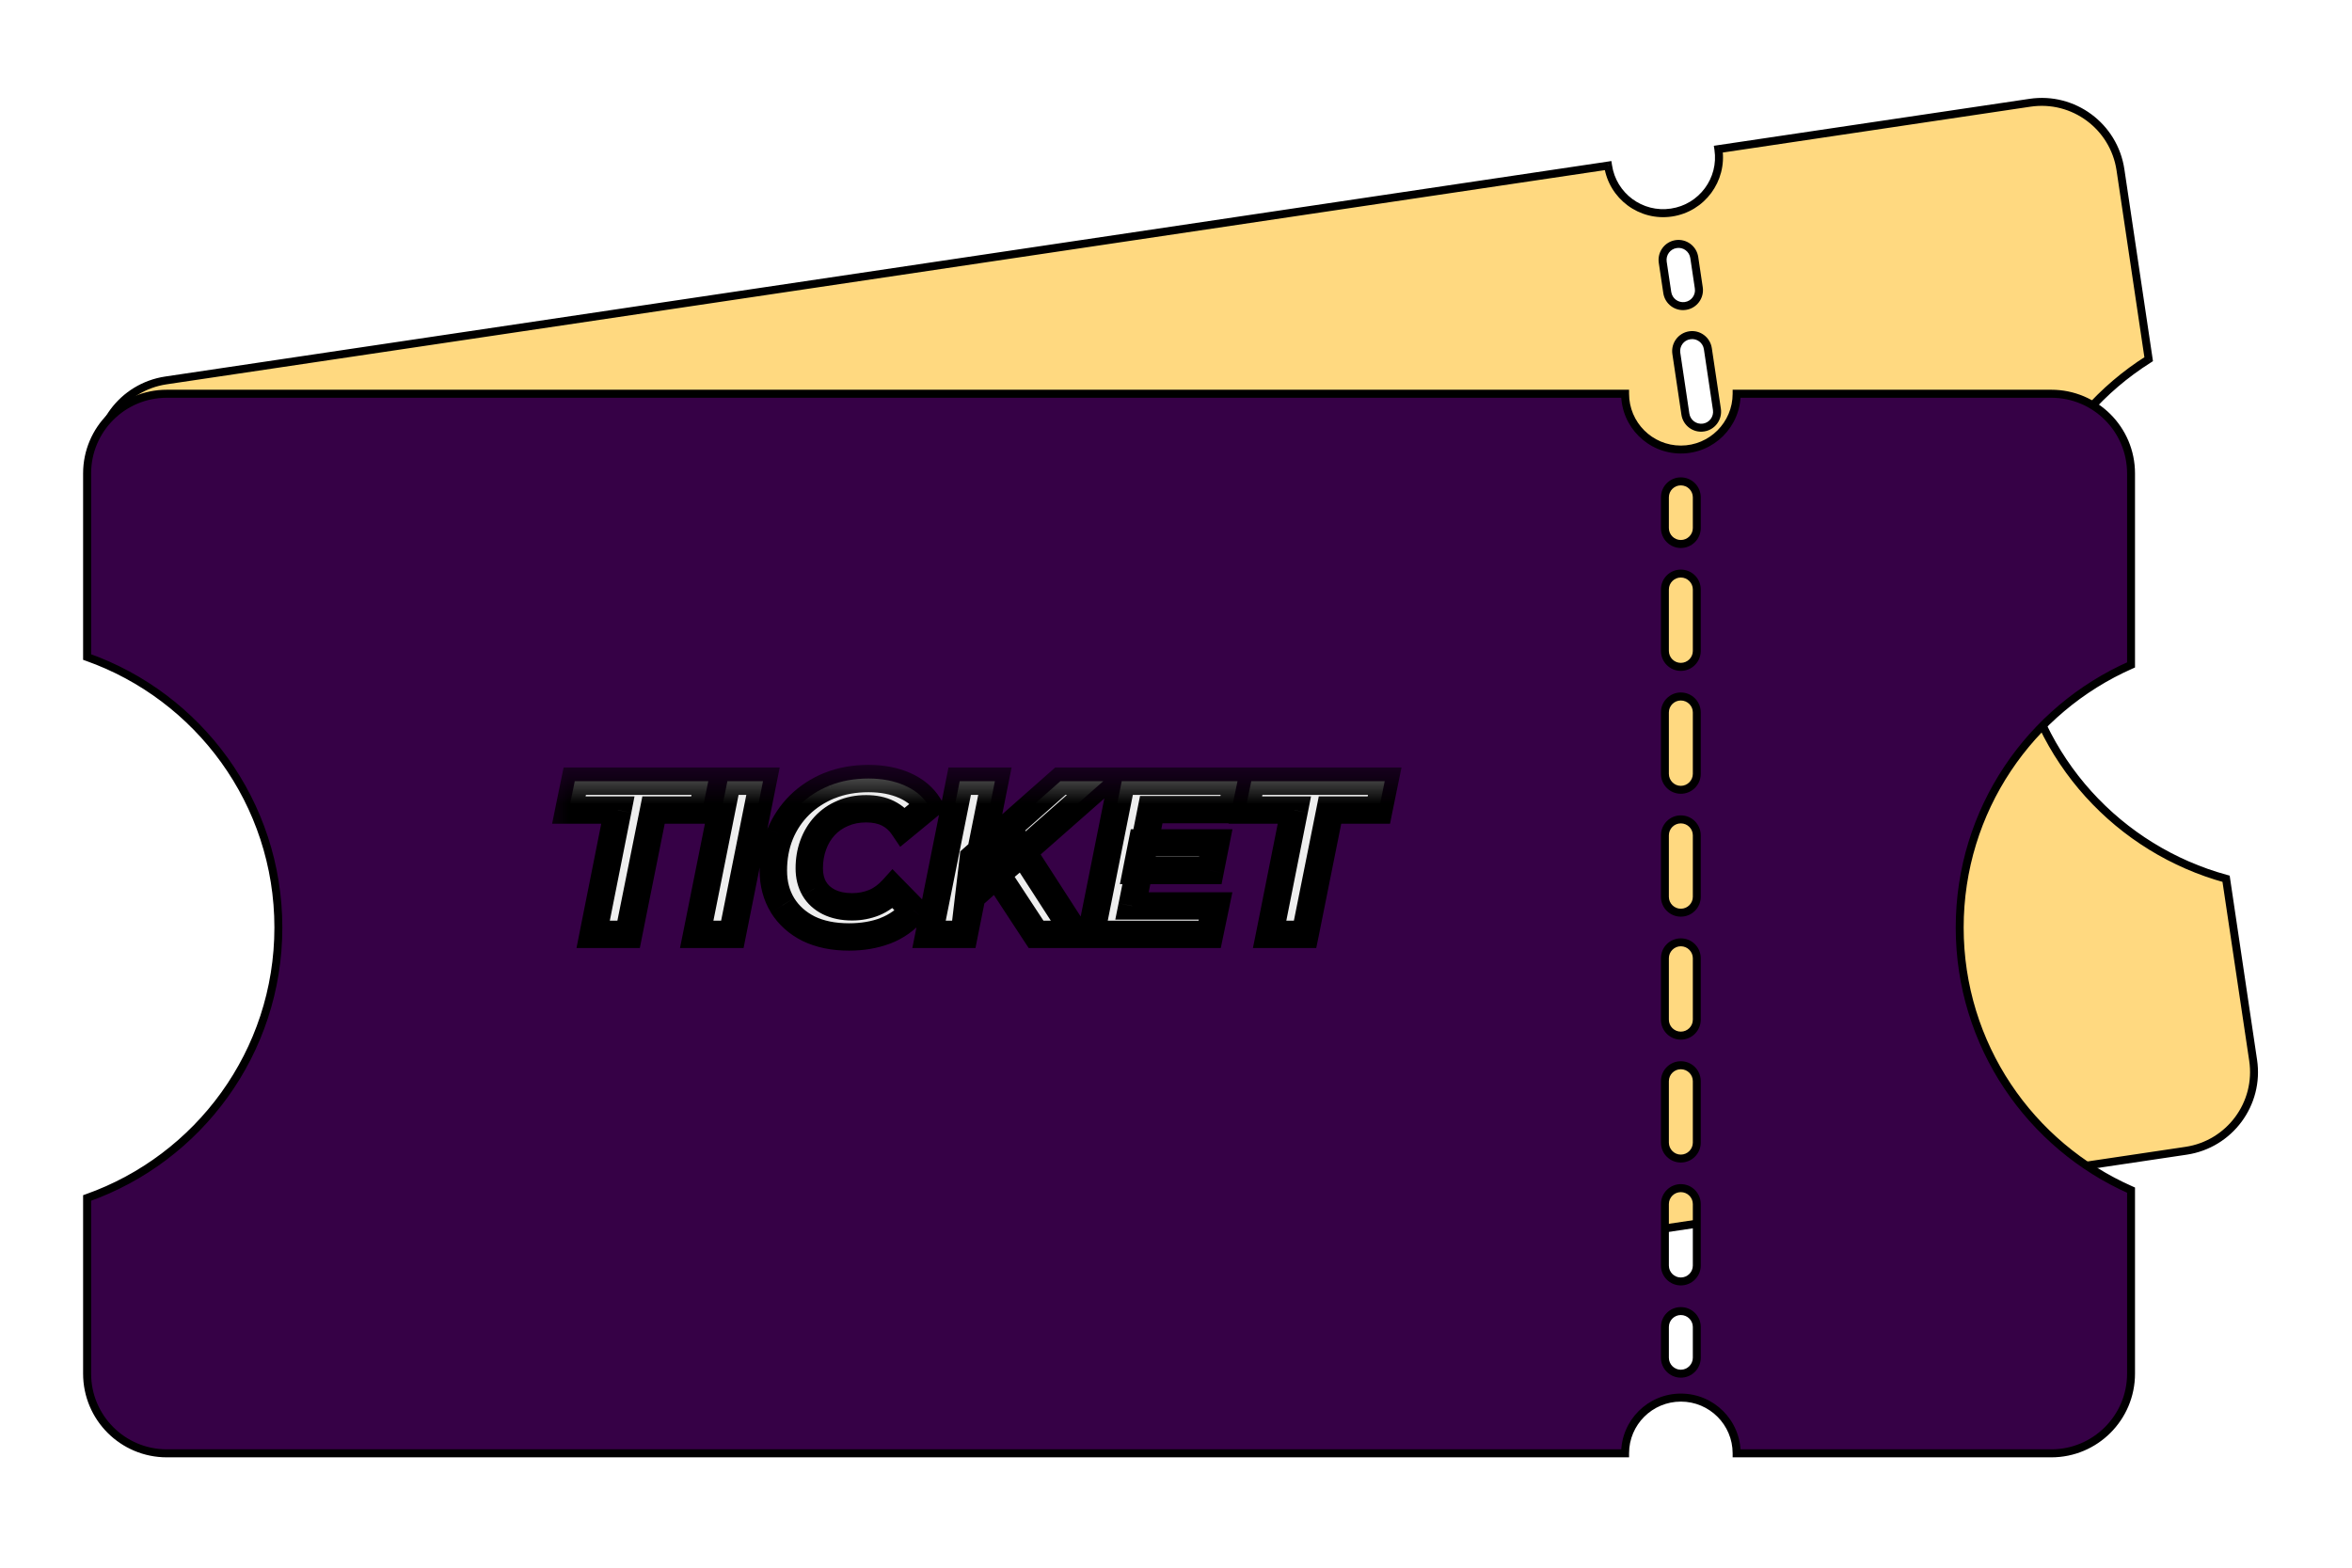 <svg width="27" height="18" viewBox="0 0 27 18" fill="none" xmlns="http://www.w3.org/2000/svg">
<g filter="url(#filter0_d_407_8915)">
<path fill-rule="evenodd" clip-rule="evenodd" d="M19.187 2.075C19.537 2.022 19.779 1.697 19.726 1.347L19.726 1.347L23.302 0.814C23.802 0.739 24.267 1.084 24.342 1.584L24.666 3.758C23.595 4.433 22.965 5.698 23.164 7.031C23.362 8.364 24.333 9.39 25.555 9.724L25.865 11.807C25.94 12.307 25.595 12.773 25.095 12.847L21.52 13.38C21.468 13.03 21.143 12.789 20.793 12.841C20.443 12.893 20.202 13.219 20.254 13.568L3.698 16.035C3.198 16.11 2.733 15.765 2.658 15.265L2.361 13.27C3.558 12.634 4.284 11.293 4.073 9.876C3.862 8.458 2.777 7.387 1.446 7.128L1.135 5.042C1.06 4.542 1.405 4.077 1.905 4.002L18.46 1.535L18.46 1.536C18.512 1.885 18.838 2.127 19.187 2.075ZM19.45 2.59C19.435 2.49 19.342 2.421 19.242 2.436C19.142 2.451 19.073 2.544 19.088 2.644L19.14 2.993C19.154 3.093 19.248 3.162 19.348 3.147C19.448 3.132 19.516 3.039 19.502 2.939L19.45 2.59ZM19.605 3.637C19.591 3.537 19.498 3.468 19.398 3.483C19.298 3.498 19.229 3.591 19.244 3.691L19.348 4.389C19.363 4.489 19.456 4.558 19.555 4.543C19.655 4.528 19.724 4.435 19.709 4.335L19.605 3.637ZM19.814 5.033C19.799 4.933 19.706 4.864 19.606 4.879C19.506 4.894 19.437 4.987 19.452 5.087L19.556 5.785C19.57 5.885 19.664 5.954 19.764 5.939C19.863 5.924 19.932 5.831 19.918 5.731L19.814 5.033ZM20.021 6.429C20.007 6.329 19.914 6.26 19.814 6.275C19.714 6.29 19.645 6.383 19.66 6.483L19.764 7.181C19.779 7.281 19.872 7.35 19.971 7.335C20.072 7.32 20.14 7.227 20.125 7.127L20.021 6.429ZM20.23 7.825C20.215 7.725 20.122 7.656 20.022 7.671C19.922 7.686 19.853 7.779 19.868 7.879L19.972 8.577C19.986 8.677 20.08 8.746 20.18 8.731C20.279 8.716 20.348 8.623 20.334 8.523L20.23 7.825ZM20.438 9.221C20.423 9.121 20.329 9.052 20.23 9.067C20.13 9.082 20.061 9.175 20.076 9.275L20.18 9.973C20.195 10.073 20.288 10.142 20.387 10.127C20.488 10.112 20.556 10.019 20.541 9.919L20.438 9.221ZM20.645 10.617C20.631 10.517 20.538 10.448 20.438 10.463C20.338 10.478 20.269 10.571 20.284 10.671L20.388 11.369C20.402 11.469 20.496 11.538 20.596 11.523C20.695 11.508 20.764 11.415 20.75 11.315L20.645 10.617ZM20.854 12.013C20.839 11.913 20.745 11.844 20.646 11.859C20.546 11.874 20.477 11.967 20.492 12.067L20.544 12.416C20.558 12.516 20.652 12.585 20.752 12.57C20.852 12.555 20.92 12.462 20.905 12.362L20.854 12.013Z" fill="#FFD980"/>
<path d="M19.726 1.347L19.72 1.301L19.674 1.308L19.681 1.353L19.726 1.347ZM23.302 0.814L23.296 0.769L23.302 0.814ZM24.666 3.758L24.69 3.797L24.715 3.781L24.711 3.752L24.666 3.758ZM25.555 9.724L25.6 9.717L25.596 9.688L25.567 9.68L25.555 9.724ZM25.095 12.847L25.102 12.892L25.095 12.847ZM21.52 13.38L21.475 13.386L21.482 13.432L21.527 13.425L21.52 13.38ZM20.254 13.568L20.261 13.614L20.306 13.607L20.299 13.562L20.254 13.568ZM2.361 13.27L2.339 13.23L2.311 13.245L2.316 13.277L2.361 13.27ZM1.446 7.128L1.4 7.135L1.405 7.166L1.437 7.173L1.446 7.128ZM1.135 5.042L1.18 5.035L1.135 5.042ZM1.905 4.002L1.911 4.047L1.905 4.002ZM18.46 1.535L18.505 1.529L18.498 1.483L18.453 1.49L18.46 1.535ZM18.46 1.536L18.415 1.542L18.46 1.536ZM19.45 2.59L19.404 2.597L19.45 2.59ZM19.348 3.147L19.341 3.102L19.348 3.147ZM19.502 2.939L19.547 2.933L19.502 2.939ZM19.452 5.087L19.406 5.094L19.452 5.087ZM19.556 5.785L19.601 5.778L19.556 5.785ZM20.438 9.221L20.483 9.214L20.438 9.221ZM20.541 9.919L20.496 9.926L20.541 9.919ZM20.645 10.617L20.6 10.624L20.645 10.617ZM20.75 11.315L20.795 11.308L20.75 11.315ZM20.492 12.067L20.537 12.06L20.492 12.067ZM20.544 12.416L20.498 12.422L20.544 12.416ZM19.681 1.354C19.73 1.678 19.506 1.981 19.181 2.029L19.194 2.12C19.569 2.064 19.827 1.715 19.772 1.34L19.681 1.354ZM19.681 1.353L19.681 1.354L19.772 1.34L19.772 1.34L19.681 1.353ZM23.296 0.769L19.72 1.301L19.733 1.392L23.309 0.859L23.296 0.769ZM24.387 1.577C24.309 1.052 23.82 0.69 23.296 0.769L23.309 0.859C23.784 0.788 24.226 1.116 24.297 1.59L24.387 1.577ZM24.711 3.752L24.387 1.577L24.297 1.59L24.621 3.765L24.711 3.752ZM23.209 7.024C23.013 5.71 23.634 4.463 24.69 3.797L24.641 3.72C23.555 4.404 22.917 5.687 23.118 7.038L23.209 7.024ZM25.567 9.68C24.362 9.351 23.405 8.338 23.209 7.024L23.118 7.038C23.32 8.389 24.304 9.43 25.543 9.768L25.567 9.68ZM25.91 11.801L25.6 9.717L25.509 9.731L25.82 11.814L25.91 11.801ZM25.102 12.892C25.627 12.814 25.989 12.325 25.91 11.801L25.82 11.814C25.891 12.289 25.563 12.731 25.088 12.802L25.102 12.892ZM21.527 13.425L25.102 12.892L25.088 12.802L21.514 13.335L21.527 13.425ZM20.8 12.886C21.124 12.838 21.427 13.062 21.475 13.386L21.566 13.373C21.51 12.998 21.161 12.74 20.786 12.796L20.8 12.886ZM20.299 13.562C20.251 13.237 20.475 12.935 20.8 12.886L20.786 12.796C20.412 12.852 20.153 13.2 20.209 13.575L20.299 13.562ZM3.705 16.081L20.261 13.614L20.247 13.523L3.691 15.99L3.705 16.081ZM2.613 15.272C2.691 15.797 3.18 16.159 3.705 16.081L3.691 15.99C3.216 16.061 2.774 15.733 2.703 15.259L2.613 15.272ZM2.316 13.277L2.613 15.272L2.703 15.259L2.406 13.264L2.316 13.277ZM4.028 9.882C4.236 11.28 3.52 12.603 2.339 13.23L2.382 13.311C3.597 12.666 4.333 11.306 4.118 9.869L4.028 9.882ZM1.437 7.173C2.749 7.428 3.82 8.485 4.028 9.882L4.118 9.869C3.904 8.432 2.804 7.346 1.454 7.083L1.437 7.173ZM1.09 5.048L1.4 7.135L1.491 7.121L1.18 5.035L1.09 5.048ZM1.898 3.957C1.373 4.035 1.011 4.524 1.09 5.048L1.18 5.035C1.109 4.56 1.437 4.118 1.911 4.047L1.898 3.957ZM18.453 1.49L1.898 3.957L1.911 4.047L18.466 1.581L18.453 1.49ZM18.505 1.529L18.505 1.529L18.414 1.542L18.415 1.542L18.505 1.529ZM19.181 2.029C18.856 2.078 18.553 1.854 18.505 1.529L18.415 1.542C18.47 1.917 18.819 2.176 19.194 2.12L19.181 2.029ZM19.248 2.482C19.323 2.47 19.393 2.522 19.404 2.597L19.495 2.584C19.476 2.459 19.36 2.373 19.235 2.391L19.248 2.482ZM19.133 2.638C19.122 2.563 19.173 2.493 19.248 2.482L19.235 2.391C19.11 2.41 19.024 2.526 19.042 2.651L19.133 2.638ZM19.185 2.986L19.133 2.638L19.042 2.651L19.094 3L19.185 2.986ZM19.341 3.102C19.266 3.113 19.196 3.061 19.185 2.986L19.094 3C19.113 3.125 19.229 3.211 19.354 3.192L19.341 3.102ZM19.456 2.946C19.468 3.021 19.416 3.091 19.341 3.102L19.354 3.192C19.479 3.174 19.565 3.057 19.547 2.933L19.456 2.946ZM19.404 2.597L19.456 2.946L19.547 2.933L19.495 2.584L19.404 2.597ZM19.404 3.529C19.479 3.517 19.549 3.569 19.56 3.644L19.651 3.631C19.632 3.506 19.516 3.419 19.391 3.438L19.404 3.529ZM19.289 3.684C19.278 3.61 19.329 3.54 19.404 3.529L19.391 3.438C19.266 3.457 19.18 3.573 19.198 3.698L19.289 3.684ZM19.393 4.382L19.289 3.684L19.198 3.698L19.302 4.396L19.393 4.382ZM19.549 4.498C19.474 4.509 19.404 4.457 19.393 4.382L19.302 4.396C19.321 4.521 19.437 4.607 19.562 4.588L19.549 4.498ZM19.664 4.342C19.675 4.417 19.624 4.487 19.549 4.498L19.562 4.588C19.687 4.57 19.773 4.453 19.755 4.328L19.664 4.342ZM19.56 3.644L19.664 4.342L19.755 4.328L19.651 3.631L19.56 3.644ZM19.612 4.924C19.687 4.913 19.757 4.965 19.768 5.04L19.859 5.026C19.84 4.902 19.724 4.815 19.599 4.834L19.612 4.924ZM19.497 5.08C19.486 5.005 19.537 4.936 19.612 4.924L19.599 4.834C19.474 4.853 19.388 4.969 19.406 5.094L19.497 5.08ZM19.601 5.778L19.497 5.08L19.406 5.094L19.51 5.792L19.601 5.778ZM19.757 5.894C19.682 5.905 19.612 5.853 19.601 5.778L19.51 5.792C19.529 5.917 19.645 6.003 19.77 5.984L19.757 5.894ZM19.872 5.738C19.884 5.813 19.832 5.883 19.757 5.894L19.77 5.984C19.895 5.966 19.981 5.849 19.963 5.724L19.872 5.738ZM19.768 5.04L19.872 5.738L19.963 5.724L19.859 5.026L19.768 5.04ZM19.82 6.32C19.895 6.309 19.965 6.361 19.976 6.436L20.067 6.422C20.048 6.297 19.932 6.211 19.807 6.23L19.82 6.32ZM19.705 6.476C19.694 6.401 19.745 6.332 19.82 6.32L19.807 6.23C19.682 6.248 19.596 6.365 19.614 6.49L19.705 6.476ZM19.809 7.174L19.705 6.476L19.614 6.49L19.718 7.188L19.809 7.174ZM19.965 7.29C19.89 7.301 19.82 7.249 19.809 7.174L19.718 7.188C19.737 7.313 19.853 7.399 19.978 7.38L19.965 7.29ZM20.08 7.134C20.091 7.209 20.04 7.279 19.965 7.29L19.978 7.38C20.103 7.362 20.189 7.245 20.171 7.12L20.08 7.134ZM19.976 6.436L20.08 7.134L20.171 7.12L20.067 6.422L19.976 6.436ZM20.028 7.716C20.103 7.705 20.173 7.757 20.184 7.832L20.275 7.818C20.256 7.693 20.14 7.607 20.015 7.626L20.028 7.716ZM19.913 7.872C19.902 7.797 19.953 7.727 20.028 7.716L20.015 7.626C19.89 7.644 19.804 7.761 19.822 7.886L19.913 7.872ZM20.017 8.57L19.913 7.872L19.822 7.886L19.926 8.584L20.017 8.57ZM20.173 8.686C20.098 8.697 20.028 8.645 20.017 8.57L19.926 8.584C19.945 8.709 20.061 8.795 20.186 8.776L20.173 8.686ZM20.288 8.53C20.299 8.605 20.248 8.674 20.173 8.686L20.186 8.776C20.311 8.757 20.397 8.641 20.379 8.516L20.288 8.53ZM20.184 7.832L20.288 8.53L20.379 8.516L20.275 7.818L20.184 7.832ZM20.236 9.112C20.311 9.101 20.381 9.153 20.392 9.228L20.483 9.214C20.464 9.089 20.348 9.003 20.223 9.022L20.236 9.112ZM20.121 9.268C20.11 9.193 20.161 9.123 20.236 9.112L20.223 9.022C20.098 9.04 20.012 9.157 20.03 9.282L20.121 9.268ZM20.225 9.966L20.121 9.268L20.03 9.282L20.134 9.98L20.225 9.966ZM20.381 10.082C20.306 10.093 20.236 10.041 20.225 9.966L20.134 9.98C20.153 10.104 20.269 10.191 20.394 10.172L20.381 10.082ZM20.496 9.926C20.508 10.001 20.456 10.07 20.381 10.082L20.394 10.172C20.519 10.153 20.605 10.037 20.587 9.912L20.496 9.926ZM20.392 9.228L20.496 9.926L20.587 9.912L20.483 9.214L20.392 9.228ZM20.444 10.508C20.519 10.497 20.589 10.549 20.6 10.624L20.691 10.61C20.672 10.485 20.556 10.399 20.431 10.418L20.444 10.508ZM20.329 10.664C20.318 10.589 20.369 10.519 20.444 10.508L20.431 10.418C20.306 10.436 20.22 10.553 20.238 10.678L20.329 10.664ZM20.433 11.362L20.329 10.664L20.238 10.678L20.342 11.375L20.433 11.362ZM20.589 11.477C20.514 11.489 20.444 11.437 20.433 11.362L20.342 11.375C20.361 11.5 20.477 11.586 20.602 11.568L20.589 11.477ZM20.704 11.322C20.715 11.396 20.664 11.466 20.589 11.477L20.602 11.568C20.727 11.549 20.813 11.433 20.795 11.308L20.704 11.322ZM20.6 10.624L20.704 11.322L20.795 11.308L20.691 10.61L20.6 10.624ZM20.652 11.904C20.727 11.893 20.797 11.944 20.808 12.02L20.899 12.006C20.88 11.881 20.764 11.795 20.639 11.813L20.652 11.904ZM20.537 12.06C20.526 11.985 20.577 11.915 20.652 11.904L20.639 11.813C20.514 11.832 20.428 11.948 20.446 12.073L20.537 12.06ZM20.589 12.409L20.537 12.06L20.446 12.073L20.498 12.422L20.589 12.409ZM20.745 12.524C20.67 12.536 20.6 12.484 20.589 12.409L20.498 12.422C20.517 12.547 20.633 12.633 20.758 12.615L20.745 12.524ZM20.86 12.368C20.872 12.443 20.82 12.513 20.745 12.524L20.758 12.615C20.883 12.596 20.969 12.48 20.951 12.355L20.86 12.368ZM20.808 12.02L20.86 12.368L20.951 12.355L20.899 12.006L20.808 12.02Z" fill="black"/>
</g>
<mask id="path-3-outside-1_407_8915" maskUnits="userSpaceOnUse" x="6.65" y="6.299" width="11.322" height="4.588" fill="black">
<rect fill="white" x="6.65" y="6.299" width="11.322" height="4.588"/>
<path d="M7.714 9.783L7.785 8.33L7.228 8.413L7.246 8.075L8.762 7.849L8.744 8.187L8.19 8.27L8.117 9.723L7.714 9.783ZM8.89 9.608L8.979 7.817L9.384 7.756L9.295 9.548L8.89 9.608ZM10.625 9.38C10.447 9.406 10.289 9.398 10.151 9.354C10.014 9.309 9.902 9.235 9.815 9.132C9.729 9.028 9.674 8.902 9.652 8.753C9.63 8.605 9.635 8.464 9.668 8.329C9.702 8.193 9.759 8.072 9.84 7.965C9.922 7.856 10.024 7.766 10.147 7.693C10.272 7.621 10.415 7.572 10.578 7.548C10.733 7.525 10.875 7.531 11.002 7.566C11.129 7.601 11.231 7.664 11.307 7.754L11.052 8.036C10.997 7.977 10.932 7.935 10.858 7.91C10.783 7.886 10.698 7.881 10.601 7.895C10.504 7.909 10.418 7.94 10.343 7.987C10.269 8.032 10.207 8.09 10.159 8.162C10.111 8.231 10.079 8.31 10.062 8.397C10.044 8.484 10.042 8.574 10.056 8.667C10.069 8.755 10.1 8.829 10.148 8.89C10.195 8.949 10.258 8.991 10.337 9.017C10.415 9.042 10.506 9.047 10.608 9.032C10.698 9.019 10.779 8.99 10.852 8.947C10.925 8.903 10.988 8.841 11.04 8.762L11.315 8.97C11.24 9.089 11.143 9.183 11.024 9.249C10.907 9.314 10.774 9.358 10.625 9.38ZM11.916 8.751L11.901 8.275L12.76 7.253L13.247 7.181L12.45 8.125L12.218 8.391L11.916 8.751ZM11.528 9.215L11.617 7.424L12.017 7.364L11.928 9.155L11.528 9.215ZM12.743 9.034L12.133 8.35L12.379 8.037L13.196 8.966L12.743 9.034ZM13.792 7.816L14.629 7.691L14.614 8.013L13.777 8.138L13.792 7.816ZM13.784 8.549L14.734 8.407L14.715 8.74L13.368 8.941L13.457 7.149L14.771 6.954L14.752 7.287L13.84 7.423L13.784 8.549ZM15.395 8.639L15.466 7.185L14.909 7.268L14.927 6.93L16.443 6.704L16.425 7.042L15.871 7.125L15.798 8.579L15.395 8.639Z"/>
</mask>
<path d="M7.714 9.783L7.785 8.33L7.228 8.413L7.246 8.075L8.762 7.849L8.744 8.187L8.19 8.27L8.117 9.723L7.714 9.783ZM8.89 9.608L8.979 7.817L9.384 7.756L9.295 9.548L8.89 9.608ZM10.625 9.38C10.447 9.406 10.289 9.398 10.151 9.354C10.014 9.309 9.902 9.235 9.815 9.132C9.729 9.028 9.674 8.902 9.652 8.753C9.63 8.605 9.635 8.464 9.668 8.329C9.702 8.193 9.759 8.072 9.84 7.965C9.922 7.856 10.024 7.766 10.147 7.693C10.272 7.621 10.415 7.572 10.578 7.548C10.733 7.525 10.875 7.531 11.002 7.566C11.129 7.601 11.231 7.664 11.307 7.754L11.052 8.036C10.997 7.977 10.932 7.935 10.858 7.91C10.783 7.886 10.698 7.881 10.601 7.895C10.504 7.909 10.418 7.94 10.343 7.987C10.269 8.032 10.207 8.09 10.159 8.162C10.111 8.231 10.079 8.31 10.062 8.397C10.044 8.484 10.042 8.574 10.056 8.667C10.069 8.755 10.1 8.829 10.148 8.89C10.195 8.949 10.258 8.991 10.337 9.017C10.415 9.042 10.506 9.047 10.608 9.032C10.698 9.019 10.779 8.99 10.852 8.947C10.925 8.903 10.988 8.841 11.04 8.762L11.315 8.97C11.24 9.089 11.143 9.183 11.024 9.249C10.907 9.314 10.774 9.358 10.625 9.38ZM11.916 8.751L11.901 8.275L12.76 7.253L13.247 7.181L12.45 8.125L12.218 8.391L11.916 8.751ZM11.528 9.215L11.617 7.424L12.017 7.364L11.928 9.155L11.528 9.215ZM12.743 9.034L12.133 8.35L12.379 8.037L13.196 8.966L12.743 9.034ZM13.792 7.816L14.629 7.691L14.614 8.013L13.777 8.138L13.792 7.816ZM13.784 8.549L14.734 8.407L14.715 8.74L13.368 8.941L13.457 7.149L14.771 6.954L14.752 7.287L13.84 7.423L13.784 8.549ZM15.395 8.639L15.466 7.185L14.909 7.268L14.927 6.93L16.443 6.704L16.425 7.042L15.871 7.125L15.798 8.579L15.395 8.639Z" fill="black"/>
<path d="M7.714 9.783L7.558 9.776L7.548 9.967L7.738 9.939L7.714 9.783ZM7.785 8.33L7.942 8.337L7.951 8.146L7.762 8.175L7.785 8.33ZM7.228 8.413L7.071 8.404L7.061 8.596L7.251 8.568L7.228 8.413ZM7.246 8.075L7.223 7.919L7.097 7.938L7.09 8.066L7.246 8.075ZM8.762 7.849L8.919 7.857L8.93 7.665L8.739 7.694L8.762 7.849ZM8.744 8.187L8.767 8.342L8.894 8.323L8.901 8.195L8.744 8.187ZM8.19 8.27L8.167 8.114L8.04 8.133L8.033 8.262L8.19 8.27ZM8.117 9.723L8.14 9.879L8.267 9.86L8.274 9.731L8.117 9.723ZM7.871 9.791L7.942 8.337L7.628 8.322L7.558 9.776L7.871 9.791ZM7.762 8.175L7.205 8.257L7.251 8.568L7.808 8.485L7.762 8.175ZM7.385 8.421L7.403 8.083L7.09 8.066L7.071 8.404L7.385 8.421ZM7.27 8.23L8.786 8.004L8.739 7.694L7.223 7.919L7.27 8.23ZM8.606 7.84L8.587 8.178L8.901 8.195L8.919 7.857L8.606 7.84ZM8.721 8.032L8.167 8.114L8.213 8.425L8.767 8.342L8.721 8.032ZM8.033 8.262L7.96 9.715L8.274 9.731L8.347 8.277L8.033 8.262ZM8.094 9.568L7.691 9.628L7.738 9.939L8.14 9.879L8.094 9.568ZM8.89 9.608L8.733 9.6L8.724 9.792L8.913 9.763L8.89 9.608ZM8.979 7.817L8.956 7.661L8.829 7.68L8.822 7.809L8.979 7.817ZM9.384 7.756L9.541 7.764L9.55 7.573L9.361 7.601L9.384 7.756ZM9.295 9.548L9.318 9.703L9.446 9.684L9.452 9.555L9.295 9.548ZM9.047 9.616L9.136 7.824L8.822 7.809L8.733 9.6L9.047 9.616ZM9.002 7.972L9.407 7.912L9.361 7.601L8.956 7.661L9.002 7.972ZM9.227 7.748L9.138 9.54L9.452 9.555L9.541 7.764L9.227 7.748ZM9.272 9.392L8.867 9.453L8.913 9.763L9.318 9.703L9.272 9.392ZM10.151 9.354L10.101 9.503L10.104 9.504L10.151 9.354ZM9.815 9.132L9.695 9.233L9.695 9.234L9.815 9.132ZM9.668 8.329L9.515 8.29L9.515 8.292L9.668 8.329ZM9.84 7.965L9.965 8.06L9.965 8.06L9.84 7.965ZM10.147 7.693L10.068 7.558L10.067 7.558L10.147 7.693ZM11.002 7.566L10.96 7.717L10.96 7.717L11.002 7.566ZM11.307 7.754L11.423 7.86L11.515 7.758L11.427 7.653L11.307 7.754ZM11.052 8.036L10.936 8.142L11.053 8.269L11.168 8.142L11.052 8.036ZM10.858 7.91L10.906 7.761L10.906 7.761L10.858 7.91ZM10.343 7.987L10.425 8.121L10.427 8.12L10.343 7.987ZM10.159 8.162L10.029 8.073L10.028 8.074L10.159 8.162ZM10.148 8.89L10.024 8.987L10.026 8.989L10.148 8.89ZM10.852 8.947L10.932 9.083L10.934 9.081L10.852 8.947ZM11.04 8.762L11.135 8.637L11.002 8.536L10.91 8.675L11.04 8.762ZM11.315 8.97L11.448 9.053L11.525 8.931L11.41 8.845L11.315 8.97ZM11.024 9.249L11.1 9.387L11.101 9.386L11.024 9.249ZM10.601 9.225C10.442 9.248 10.309 9.239 10.198 9.204L10.104 9.504C10.27 9.556 10.452 9.565 10.648 9.535L10.601 9.225ZM10.2 9.205C10.088 9.168 10.002 9.109 9.935 9.031L9.695 9.234C9.802 9.36 9.939 9.449 10.101 9.503L10.2 9.205ZM9.936 9.032C9.87 8.952 9.826 8.854 9.808 8.73L9.497 8.776C9.523 8.95 9.588 9.104 9.695 9.233L9.936 9.032ZM9.808 8.73C9.788 8.601 9.793 8.48 9.821 8.365L9.515 8.292C9.478 8.448 9.472 8.61 9.497 8.776L9.808 8.73ZM9.82 8.367C9.849 8.251 9.898 8.149 9.965 8.06L9.714 7.871C9.621 7.995 9.554 8.136 9.515 8.29L9.82 8.367ZM9.965 8.06C10.034 7.968 10.121 7.891 10.227 7.829L10.067 7.558C9.928 7.641 9.809 7.745 9.714 7.871L9.965 8.06ZM10.226 7.829C10.332 7.768 10.456 7.725 10.601 7.703L10.555 7.393C10.375 7.419 10.212 7.474 10.068 7.558L10.226 7.829ZM10.601 7.703C10.739 7.683 10.858 7.689 10.96 7.717L11.044 7.415C10.892 7.373 10.728 7.367 10.555 7.393L10.601 7.703ZM10.96 7.717C11.061 7.745 11.134 7.792 11.187 7.855L11.427 7.653C11.328 7.536 11.198 7.457 11.044 7.415L10.96 7.717ZM11.191 7.649L10.935 7.931L11.168 8.142L11.423 7.86L11.191 7.649ZM11.168 7.93C11.095 7.851 11.008 7.794 10.906 7.761L10.809 8.059C10.857 8.075 10.899 8.102 10.936 8.142L11.168 7.93ZM10.906 7.761C10.804 7.727 10.693 7.723 10.578 7.74L10.625 8.05C10.702 8.039 10.762 8.044 10.809 8.059L10.906 7.761ZM10.578 7.74C10.462 7.757 10.355 7.794 10.26 7.854L10.427 8.12C10.481 8.086 10.546 8.062 10.625 8.05L10.578 7.74ZM10.262 7.852C10.168 7.909 10.09 7.983 10.029 8.073L10.289 8.25C10.324 8.197 10.369 8.155 10.424 8.121L10.262 7.852ZM10.028 8.074C9.969 8.162 9.929 8.26 9.908 8.366L10.216 8.428C10.229 8.36 10.254 8.301 10.289 8.25L10.028 8.074ZM9.908 8.366C9.886 8.472 9.884 8.581 9.901 8.69L10.211 8.644C10.2 8.568 10.202 8.496 10.216 8.428L9.908 8.366ZM9.901 8.69C9.917 8.801 9.957 8.902 10.025 8.987L10.271 8.792C10.242 8.756 10.221 8.709 10.211 8.644L9.901 8.69ZM10.026 8.989C10.094 9.073 10.184 9.132 10.288 9.166L10.386 8.867C10.333 8.85 10.297 8.824 10.27 8.791L10.026 8.989ZM10.288 9.166C10.395 9.201 10.511 9.205 10.632 9.187L10.585 8.877C10.5 8.889 10.435 8.884 10.386 8.867L10.288 9.166ZM10.632 9.187C10.74 9.171 10.84 9.137 10.932 9.083L10.773 8.812C10.718 8.844 10.656 8.866 10.585 8.877L10.632 9.187ZM10.934 9.081C11.029 9.023 11.107 8.945 11.171 8.849L10.91 8.675C10.868 8.737 10.822 8.782 10.77 8.813L10.934 9.081ZM10.946 8.887L11.221 9.095L11.41 8.845L11.135 8.637L10.946 8.887ZM11.182 8.886C11.121 8.984 11.042 9.059 10.947 9.113L11.101 9.386C11.244 9.306 11.36 9.194 11.448 9.053L11.182 8.886ZM10.948 9.112C10.849 9.167 10.734 9.205 10.601 9.225L10.648 9.535C10.813 9.511 10.965 9.462 11.1 9.387L10.948 9.112ZM11.916 8.751L11.759 8.756L11.772 9.167L12.037 8.852L11.916 8.751ZM11.901 8.275L11.781 8.174L11.742 8.22L11.744 8.28L11.901 8.275ZM12.76 7.253L12.737 7.098L12.678 7.107L12.64 7.152L12.76 7.253ZM13.247 7.181L13.367 7.282L13.635 6.964L13.224 7.025L13.247 7.181ZM12.45 8.125L12.569 8.228L12.57 8.226L12.45 8.125ZM12.218 8.391L12.1 8.287L12.098 8.29L12.218 8.391ZM11.528 9.215L11.371 9.207L11.362 9.398L11.551 9.37L11.528 9.215ZM11.617 7.424L11.594 7.268L11.466 7.287L11.46 7.416L11.617 7.424ZM12.017 7.364L12.174 7.372L12.183 7.18L11.994 7.209L12.017 7.364ZM11.928 9.155L11.951 9.311L12.079 9.292L12.085 9.163L11.928 9.155ZM12.743 9.034L12.626 9.138L12.683 9.202L12.767 9.189L12.743 9.034ZM12.133 8.35L12.01 8.253L11.929 8.357L12.016 8.454L12.133 8.35ZM12.379 8.037L12.497 7.933L12.372 7.791L12.255 7.94L12.379 8.037ZM13.196 8.966L13.219 9.122L13.504 9.079L13.314 8.863L13.196 8.966ZM12.073 8.746L12.058 8.27L11.744 8.28L11.759 8.756L12.073 8.746ZM12.022 8.376L12.88 7.354L12.64 7.152L11.781 8.174L12.022 8.376ZM12.783 7.409L13.27 7.336L13.224 7.025L12.737 7.098L12.783 7.409ZM13.127 7.079L12.331 8.024L12.57 8.226L13.367 7.282L13.127 7.079ZM12.332 8.022L12.1 8.287L12.336 8.494L12.569 8.228L12.332 8.022ZM12.098 8.29L11.796 8.65L12.037 8.852L12.339 8.492L12.098 8.29ZM11.685 9.223L11.774 7.431L11.46 7.416L11.371 9.207L11.685 9.223ZM11.64 7.579L12.04 7.519L11.994 7.209L11.594 7.268L11.64 7.579ZM11.86 7.356L11.771 9.148L12.085 9.163L12.174 7.372L11.86 7.356ZM11.905 9L11.505 9.06L11.551 9.37L11.951 9.311L11.905 9ZM12.861 8.929L12.251 8.245L12.016 8.454L12.626 9.138L12.861 8.929ZM12.257 8.447L12.502 8.133L12.255 7.94L12.01 8.253L12.257 8.447ZM12.261 8.14L13.078 9.07L13.314 8.863L12.497 7.933L12.261 8.14ZM13.172 8.811L12.72 8.879L12.767 9.189L13.219 9.122L13.172 8.811ZM13.792 7.816L13.769 7.66L13.641 7.679L13.635 7.808L13.792 7.816ZM14.629 7.691L14.786 7.699L14.796 7.508L14.606 7.536L14.629 7.691ZM14.614 8.013L14.637 8.169L14.765 8.15L14.771 8.021L14.614 8.013ZM13.777 8.138L13.62 8.131L13.611 8.322L13.8 8.293L13.777 8.138ZM13.784 8.549L13.627 8.541L13.618 8.732L13.807 8.704L13.784 8.549ZM14.734 8.407L14.89 8.416L14.901 8.223L14.71 8.252L14.734 8.407ZM14.715 8.74L14.738 8.895L14.864 8.877L14.871 8.749L14.715 8.74ZM13.368 8.941L13.211 8.933L13.201 9.124L13.391 9.096L13.368 8.941ZM13.457 7.149L13.433 6.994L13.306 7.013L13.3 7.142L13.457 7.149ZM14.771 6.954L14.928 6.962L14.939 6.77L14.748 6.798L14.771 6.954ZM14.752 7.287L14.775 7.442L14.902 7.423L14.909 7.296L14.752 7.287ZM13.84 7.423L13.817 7.267L13.69 7.286L13.683 7.415L13.84 7.423ZM13.815 7.971L14.653 7.846L14.606 7.536L13.769 7.66L13.815 7.971ZM14.473 7.683L14.457 8.006L14.771 8.021L14.786 7.699L14.473 7.683ZM14.591 7.858L13.753 7.983L13.8 8.293L14.637 8.169L14.591 7.858ZM13.933 8.146L13.949 7.823L13.635 7.808L13.62 8.131L13.933 8.146ZM13.807 8.704L14.757 8.562L14.71 8.252L13.761 8.393L13.807 8.704ZM14.577 8.398L14.558 8.731L14.871 8.749L14.89 8.416L14.577 8.398ZM14.691 8.585L13.345 8.786L13.391 9.096L14.738 8.895L14.691 8.585ZM13.525 8.949L13.613 7.157L13.3 7.142L13.211 8.933L13.525 8.949ZM13.48 7.305L14.794 7.109L14.748 6.798L13.433 6.994L13.48 7.305ZM14.614 6.945L14.595 7.278L14.909 7.296L14.928 6.962L14.614 6.945ZM14.729 7.131L13.817 7.267L13.863 7.578L14.775 7.442L14.729 7.131ZM13.683 7.415L13.627 8.541L13.941 8.556L13.997 7.43L13.683 7.415ZM15.395 8.639L15.239 8.631L15.229 8.822L15.418 8.794L15.395 8.639ZM15.466 7.185L15.623 7.193L15.632 7.002L15.443 7.03L15.466 7.185ZM14.909 7.268L14.752 7.26L14.742 7.452L14.932 7.424L14.909 7.268ZM14.927 6.93L14.904 6.775L14.777 6.794L14.771 6.922L14.927 6.93ZM16.443 6.704L16.6 6.713L16.61 6.521L16.42 6.549L16.443 6.704ZM16.425 7.042L16.448 7.198L16.575 7.179L16.582 7.051L16.425 7.042ZM15.871 7.125L15.848 6.97L15.72 6.989L15.714 7.117L15.871 7.125ZM15.798 8.579L15.821 8.734L15.948 8.715L15.955 8.587L15.798 8.579ZM15.552 8.646L15.623 7.193L15.309 7.178L15.239 8.631L15.552 8.646ZM15.443 7.03L14.886 7.113L14.932 7.424L15.489 7.341L15.443 7.03ZM15.066 7.277L15.084 6.939L14.771 6.922L14.752 7.26L15.066 7.277ZM14.95 7.086L16.466 6.86L16.42 6.549L14.904 6.775L14.95 7.086ZM16.286 6.696L16.268 7.034L16.582 7.051L16.6 6.713L16.286 6.696ZM16.402 6.887L15.848 6.97L15.894 7.28L16.448 7.198L16.402 6.887ZM15.714 7.117L15.641 8.571L15.955 8.587L16.028 7.133L15.714 7.117ZM15.775 8.423L15.372 8.483L15.418 8.794L15.821 8.734L15.775 8.423Z" fill="black" mask="url(#path-3-outside-1_407_8915)"/>
<g filter="url(#filter1_d_407_8915)">
<path fill-rule="evenodd" clip-rule="evenodd" d="M18.655 4.155H1.915C1.41 4.155 1 4.565 1 5.07V7.178C2.279 7.63 3.195 8.85 3.195 10.284C3.195 11.717 2.279 12.937 1 13.389V15.406C1 15.912 1.41 16.321 1.915 16.321L18.655 16.321C18.655 15.967 18.942 15.681 19.296 15.681C19.649 15.681 19.936 15.967 19.936 16.321L23.548 16.321C24.054 16.321 24.463 15.912 24.463 15.406V13.299C23.305 12.789 22.496 11.63 22.496 10.284C22.496 8.937 23.305 7.779 24.463 7.268V5.07C24.463 4.565 24.054 4.155 23.548 4.155H19.936C19.936 4.509 19.649 4.795 19.296 4.795C18.942 4.795 18.655 4.509 18.655 4.155ZM19.478 5.344C19.478 5.243 19.396 5.161 19.295 5.161C19.194 5.161 19.112 5.243 19.112 5.344V5.697C19.112 5.798 19.194 5.88 19.295 5.88C19.396 5.88 19.478 5.798 19.478 5.697V5.344ZM19.478 6.402C19.478 6.301 19.396 6.22 19.295 6.22C19.194 6.22 19.112 6.301 19.112 6.402V7.108C19.112 7.209 19.194 7.291 19.295 7.291C19.396 7.291 19.478 7.209 19.478 7.108V6.402ZM19.478 7.814C19.478 7.713 19.396 7.631 19.295 7.631C19.194 7.631 19.112 7.713 19.112 7.814V8.519C19.112 8.621 19.194 8.702 19.295 8.702C19.396 8.702 19.478 8.621 19.478 8.519V7.814ZM19.478 9.225C19.478 9.124 19.396 9.042 19.295 9.042C19.194 9.042 19.112 9.124 19.112 9.225V9.931C19.112 10.032 19.194 10.114 19.295 10.114C19.396 10.114 19.478 10.032 19.478 9.931V9.225ZM19.478 10.636C19.478 10.535 19.396 10.454 19.295 10.454C19.194 10.454 19.112 10.535 19.112 10.636V11.342C19.112 11.443 19.194 11.525 19.295 11.525C19.396 11.525 19.478 11.443 19.478 11.342V10.636ZM19.478 12.048C19.478 11.947 19.396 11.865 19.295 11.865C19.194 11.865 19.112 11.947 19.112 12.048V12.753C19.112 12.854 19.194 12.936 19.295 12.936C19.396 12.936 19.478 12.854 19.478 12.753V12.048ZM19.478 13.459C19.478 13.358 19.396 13.276 19.295 13.276C19.194 13.276 19.112 13.358 19.112 13.459V14.165C19.112 14.266 19.194 14.348 19.295 14.348C19.396 14.348 19.478 14.266 19.478 14.165V13.459ZM19.478 14.87C19.478 14.769 19.396 14.688 19.295 14.688C19.194 14.688 19.112 14.769 19.112 14.87V15.223C19.112 15.324 19.194 15.406 19.295 15.406C19.396 15.406 19.478 15.324 19.478 15.223V14.87Z" fill="#360146"/>
<path d="M18.655 4.155L18.701 4.155L18.701 4.109H18.655V4.155ZM1 7.178H0.954V7.21L0.985 7.221L1 7.178ZM1 13.389L0.985 13.346L0.954 13.357V13.389H1ZM1.915 16.321L1.915 16.275H1.915V16.321ZM18.655 16.321V16.367H18.701V16.321H18.655ZM19.936 16.321H19.89V16.367H19.936V16.321ZM23.548 16.321V16.275V16.321ZM24.463 13.299H24.509V13.269L24.482 13.257L24.463 13.299ZM24.463 7.268L24.482 7.31L24.509 7.298V7.268H24.463ZM19.936 4.155V4.109H19.89L19.89 4.155L19.936 4.155ZM19.295 5.88V5.926V5.88ZM1.915 4.201H18.655V4.109H1.915V4.201ZM1.046 5.07C1.046 4.59 1.435 4.201 1.915 4.201V4.109C1.384 4.109 0.954 4.539 0.954 5.07H1.046ZM1.046 7.178V5.07H0.954V7.178H1.046ZM3.241 10.284C3.241 8.83 2.312 7.593 1.015 7.135L0.985 7.221C2.246 7.667 3.15 8.87 3.15 10.284H3.241ZM1.015 13.432C2.312 12.974 3.241 11.737 3.241 10.284H3.15C3.15 11.697 2.246 12.9 0.985 13.346L1.015 13.432ZM1.046 15.406V13.389H0.954V15.406H1.046ZM1.915 16.275C1.435 16.275 1.046 15.886 1.046 15.406H0.954C0.954 15.937 1.384 16.367 1.915 16.367V16.275ZM18.655 16.275L1.915 16.275L1.915 16.367L18.655 16.367V16.275ZM19.296 15.635C18.917 15.635 18.61 15.942 18.61 16.321H18.701C18.701 15.993 18.967 15.727 19.296 15.727V15.635ZM19.982 16.321C19.982 15.942 19.675 15.635 19.296 15.635V15.727C19.624 15.727 19.89 15.993 19.89 16.321H19.982ZM23.548 16.275L19.936 16.275V16.367L23.548 16.367V16.275ZM24.418 15.406C24.418 15.886 24.028 16.275 23.548 16.275V16.367C24.079 16.367 24.509 15.937 24.509 15.406H24.418ZM24.418 13.299V15.406H24.509V13.299H24.418ZM22.451 10.284C22.451 11.649 23.27 12.823 24.445 13.341L24.482 13.257C23.339 12.754 22.542 11.612 22.542 10.284H22.451ZM24.445 7.227C23.27 7.744 22.451 8.918 22.451 10.284H22.542C22.542 8.955 23.339 7.813 24.482 7.31L24.445 7.227ZM24.418 5.07V7.268H24.509V5.07H24.418ZM23.548 4.201C24.028 4.201 24.418 4.59 24.418 5.07H24.509C24.509 4.539 24.079 4.109 23.548 4.109V4.201ZM19.936 4.201H23.548V4.109H19.936V4.201ZM19.296 4.841C19.675 4.841 19.982 4.534 19.982 4.155L19.89 4.155C19.89 4.483 19.624 4.75 19.296 4.75V4.841ZM18.61 4.155C18.61 4.534 18.917 4.841 19.296 4.841V4.75C18.967 4.75 18.701 4.483 18.701 4.155L18.61 4.155ZM19.295 5.207C19.371 5.207 19.433 5.268 19.433 5.344H19.524C19.524 5.218 19.422 5.115 19.295 5.115V5.207ZM19.158 5.344C19.158 5.268 19.22 5.207 19.295 5.207V5.115C19.169 5.115 19.067 5.218 19.067 5.344H19.158ZM19.158 5.697V5.344H19.067V5.697H19.158ZM19.295 5.834C19.22 5.834 19.158 5.773 19.158 5.697H19.067C19.067 5.823 19.169 5.926 19.295 5.926V5.834ZM19.433 5.697C19.433 5.773 19.371 5.834 19.295 5.834V5.926C19.422 5.926 19.524 5.823 19.524 5.697H19.433ZM19.433 5.344V5.697H19.524V5.344H19.433ZM19.295 6.265C19.371 6.265 19.433 6.327 19.433 6.402H19.524C19.524 6.276 19.422 6.174 19.295 6.174V6.265ZM19.158 6.402C19.158 6.327 19.22 6.265 19.295 6.265V6.174C19.169 6.174 19.067 6.276 19.067 6.402H19.158ZM19.158 7.108V6.402H19.067V7.108H19.158ZM19.295 7.245C19.22 7.245 19.158 7.184 19.158 7.108H19.067C19.067 7.234 19.169 7.337 19.295 7.337V7.245ZM19.433 7.108C19.433 7.184 19.371 7.245 19.295 7.245V7.337C19.422 7.337 19.524 7.234 19.524 7.108H19.433ZM19.433 6.402V7.108H19.524V6.402H19.433ZM19.295 7.677C19.371 7.677 19.433 7.738 19.433 7.814H19.524C19.524 7.688 19.422 7.585 19.295 7.585V7.677ZM19.158 7.814C19.158 7.738 19.22 7.677 19.295 7.677V7.585C19.169 7.585 19.067 7.688 19.067 7.814H19.158ZM19.158 8.519V7.814H19.067V8.519H19.158ZM19.295 8.657C19.22 8.657 19.158 8.595 19.158 8.519H19.067C19.067 8.646 19.169 8.748 19.295 8.748V8.657ZM19.433 8.519C19.433 8.595 19.371 8.657 19.295 8.657V8.748C19.422 8.748 19.524 8.646 19.524 8.519H19.433ZM19.433 7.814V8.519H19.524V7.814H19.433ZM19.295 9.088C19.371 9.088 19.433 9.149 19.433 9.225H19.524C19.524 9.099 19.422 8.996 19.295 8.996V9.088ZM19.158 9.225C19.158 9.149 19.22 9.088 19.295 9.088V8.996C19.169 8.996 19.067 9.099 19.067 9.225H19.158ZM19.158 9.931V9.225H19.067V9.931H19.158ZM19.295 10.068C19.22 10.068 19.158 10.007 19.158 9.931H19.067C19.067 10.057 19.169 10.159 19.295 10.159V10.068ZM19.433 9.931C19.433 10.007 19.371 10.068 19.295 10.068V10.159C19.422 10.159 19.524 10.057 19.524 9.931H19.433ZM19.433 9.225V9.931H19.524V9.225H19.433ZM19.295 10.499C19.371 10.499 19.433 10.561 19.433 10.636H19.524C19.524 10.51 19.422 10.408 19.295 10.408V10.499ZM19.158 10.636C19.158 10.561 19.22 10.499 19.295 10.499V10.408C19.169 10.408 19.067 10.51 19.067 10.636H19.158ZM19.158 11.342V10.636H19.067V11.342H19.158ZM19.295 11.479C19.22 11.479 19.158 11.418 19.158 11.342H19.067C19.067 11.468 19.169 11.571 19.295 11.571V11.479ZM19.433 11.342C19.433 11.418 19.371 11.479 19.295 11.479V11.571C19.422 11.571 19.524 11.468 19.524 11.342H19.433ZM19.433 10.636V11.342H19.524V10.636H19.433ZM19.295 11.911C19.371 11.911 19.433 11.972 19.433 12.048H19.524C19.524 11.921 19.422 11.819 19.295 11.819V11.911ZM19.158 12.048C19.158 11.972 19.22 11.911 19.295 11.911V11.819C19.169 11.819 19.067 11.921 19.067 12.048H19.158ZM19.158 12.753V12.048H19.067V12.753H19.158ZM19.295 12.891C19.22 12.891 19.158 12.829 19.158 12.753H19.067C19.067 12.88 19.169 12.982 19.295 12.982V12.891ZM19.433 12.753C19.433 12.829 19.371 12.891 19.295 12.891V12.982C19.422 12.982 19.524 12.88 19.524 12.753H19.433ZM19.433 12.048V12.753H19.524V12.048H19.433ZM19.295 13.322C19.371 13.322 19.433 13.383 19.433 13.459H19.524C19.524 13.333 19.422 13.23 19.295 13.23V13.322ZM19.158 13.459C19.158 13.383 19.22 13.322 19.295 13.322V13.23C19.169 13.23 19.067 13.333 19.067 13.459H19.158ZM19.158 14.165V13.459H19.067V14.165H19.158ZM19.295 14.302C19.22 14.302 19.158 14.241 19.158 14.165H19.067C19.067 14.291 19.169 14.393 19.295 14.393V14.302ZM19.433 14.165C19.433 14.241 19.371 14.302 19.295 14.302V14.393C19.422 14.393 19.524 14.291 19.524 14.165H19.433ZM19.433 13.459V14.165H19.524V13.459H19.433ZM19.295 14.733C19.371 14.733 19.433 14.795 19.433 14.87H19.524C19.524 14.744 19.422 14.642 19.295 14.642V14.733ZM19.158 14.87C19.158 14.795 19.22 14.733 19.295 14.733V14.642C19.169 14.642 19.067 14.744 19.067 14.87H19.158ZM19.158 15.223V14.87H19.067V15.223H19.158ZM19.295 15.361C19.22 15.361 19.158 15.299 19.158 15.223H19.067C19.067 15.35 19.169 15.452 19.295 15.452V15.361ZM19.433 15.223C19.433 15.299 19.371 15.361 19.295 15.361V15.452C19.422 15.452 19.524 15.35 19.524 15.223H19.433ZM19.433 14.87V15.223H19.524V14.87H19.433Z" fill="black"/>
</g>
<mask id="path-7-outside-2_407_8915" maskUnits="userSpaceOnUse" x="6.031" y="8.728" width="11" height="3" fill="black">
<rect fill="white" x="6.031" y="8.728" width="11" height="3"/>
<path d="M6.809 10.728L7.093 9.301H6.53L6.598 8.97H8.131L8.063 9.301H7.502L7.216 10.728H6.809ZM7.998 10.728L8.35 8.97H8.759L8.407 10.728H7.998ZM9.747 10.758C9.568 10.758 9.413 10.727 9.282 10.663C9.153 10.598 9.053 10.508 8.983 10.394C8.913 10.278 8.878 10.145 8.878 9.995C8.878 9.846 8.903 9.707 8.955 9.578C9.009 9.449 9.084 9.337 9.179 9.243C9.276 9.148 9.391 9.073 9.523 9.02C9.657 8.966 9.806 8.939 9.97 8.939C10.128 8.939 10.267 8.966 10.387 9.02C10.508 9.073 10.599 9.15 10.661 9.251L10.367 9.492C10.322 9.425 10.264 9.374 10.194 9.339C10.124 9.304 10.04 9.286 9.943 9.286C9.844 9.286 9.754 9.304 9.674 9.339C9.594 9.372 9.524 9.421 9.465 9.485C9.409 9.547 9.365 9.619 9.335 9.703C9.305 9.787 9.29 9.876 9.29 9.97C9.29 10.058 9.309 10.136 9.347 10.203C9.386 10.268 9.442 10.32 9.516 10.356C9.589 10.393 9.678 10.412 9.782 10.412C9.872 10.412 9.957 10.396 10.036 10.364C10.114 10.331 10.186 10.278 10.249 10.208L10.491 10.454C10.398 10.562 10.289 10.639 10.161 10.688C10.036 10.735 9.898 10.758 9.747 10.758ZM11.117 10.326L11.172 9.854L12.172 8.97H12.665L11.738 9.786L11.469 10.015L11.117 10.326ZM10.665 10.728L11.017 8.97H11.421L11.069 10.728H10.665ZM11.893 10.728L11.391 9.962L11.68 9.688L12.351 10.728H11.893ZM13.11 9.678H13.957L13.894 9.995H13.047L13.11 9.678ZM12.995 10.402H13.954L13.886 10.728H12.525L12.877 8.97H14.206L14.138 9.296H13.216L12.995 10.402ZM14.575 10.728L14.859 9.301H14.296L14.364 8.97H15.896L15.828 9.301H15.268L14.982 10.728H14.575Z"/>
</mask>
<path d="M6.809 10.728L7.093 9.301H6.53L6.598 8.97H8.131L8.063 9.301H7.502L7.216 10.728H6.809ZM7.998 10.728L8.35 8.97H8.759L8.407 10.728H7.998ZM9.747 10.758C9.568 10.758 9.413 10.727 9.282 10.663C9.153 10.598 9.053 10.508 8.983 10.394C8.913 10.278 8.878 10.145 8.878 9.995C8.878 9.846 8.903 9.707 8.955 9.578C9.009 9.449 9.084 9.337 9.179 9.243C9.276 9.148 9.391 9.073 9.523 9.02C9.657 8.966 9.806 8.939 9.97 8.939C10.128 8.939 10.267 8.966 10.387 9.02C10.508 9.073 10.599 9.15 10.661 9.251L10.367 9.492C10.322 9.425 10.264 9.374 10.194 9.339C10.124 9.304 10.04 9.286 9.943 9.286C9.844 9.286 9.754 9.304 9.674 9.339C9.594 9.372 9.524 9.421 9.465 9.485C9.409 9.547 9.365 9.619 9.335 9.703C9.305 9.787 9.29 9.876 9.29 9.97C9.29 10.058 9.309 10.136 9.347 10.203C9.386 10.268 9.442 10.32 9.516 10.356C9.589 10.393 9.678 10.412 9.782 10.412C9.872 10.412 9.957 10.396 10.036 10.364C10.114 10.331 10.186 10.278 10.249 10.208L10.491 10.454C10.398 10.562 10.289 10.639 10.161 10.688C10.036 10.735 9.898 10.758 9.747 10.758ZM11.117 10.326L11.172 9.854L12.172 8.97H12.665L11.738 9.786L11.469 10.015L11.117 10.326ZM10.665 10.728L11.017 8.97H11.421L11.069 10.728H10.665ZM11.893 10.728L11.391 9.962L11.68 9.688L12.351 10.728H11.893ZM13.11 9.678H13.957L13.894 9.995H13.047L13.11 9.678ZM12.995 10.402H13.954L13.886 10.728H12.525L12.877 8.97H14.206L14.138 9.296H13.216L12.995 10.402ZM14.575 10.728L14.859 9.301H14.296L14.364 8.97H15.896L15.828 9.301H15.268L14.982 10.728H14.575Z" fill="#EEEEEE"/>
<path d="M6.809 10.728L6.655 10.698L6.618 10.885H6.809V10.728ZM7.093 9.301L7.247 9.332L7.284 9.144H7.093V9.301ZM6.53 9.301L6.376 9.27L6.338 9.458H6.53V9.301ZM6.598 8.97V8.812H6.47L6.444 8.938L6.598 8.97ZM8.131 8.97L8.284 9.001L8.323 8.812H8.131V8.97ZM8.063 9.301V9.458H8.191L8.217 9.333L8.063 9.301ZM7.502 9.301V9.144H7.374L7.349 9.27L7.502 9.301ZM7.216 10.728V10.885H7.345L7.37 10.759L7.216 10.728ZM6.963 10.759L7.247 9.332L6.939 9.271L6.655 10.698L6.963 10.759ZM7.093 9.144H6.53V9.458H7.093V9.144ZM6.684 9.333L6.752 9.001L6.444 8.938L6.376 9.27L6.684 9.333ZM6.598 9.127H8.131V8.812H6.598V9.127ZM7.977 8.938L7.909 9.27L8.217 9.333L8.284 9.001L7.977 8.938ZM8.063 9.144H7.502V9.458H8.063V9.144ZM7.349 9.27L7.062 10.697L7.37 10.759L7.656 9.332L7.349 9.27ZM7.216 10.571H6.809V10.885H7.216V10.571ZM7.998 10.728L7.844 10.697L7.806 10.885H7.998V10.728ZM8.35 8.97V8.812H8.221L8.196 8.939L8.35 8.97ZM8.759 8.97L8.913 9L8.951 8.812H8.759V8.97ZM8.407 10.728V10.885H8.536L8.561 10.759L8.407 10.728ZM8.152 10.759L8.504 9L8.196 8.939L7.844 10.697L8.152 10.759ZM8.35 9.127H8.759V8.812H8.35V9.127ZM8.605 8.939L8.253 10.697L8.561 10.759L8.913 9L8.605 8.939ZM8.407 10.571H7.998V10.885H8.407V10.571ZM9.282 10.663L9.211 10.803L9.213 10.804L9.282 10.663ZM8.983 10.394L8.849 10.476L8.849 10.477L8.983 10.394ZM8.955 9.578L8.81 9.517L8.81 9.519L8.955 9.578ZM9.179 9.243L9.289 9.355L9.289 9.355L9.179 9.243ZM9.523 9.02L9.465 8.874L9.464 8.874L9.523 9.02ZM10.387 9.02L10.324 9.163V9.163L10.387 9.02ZM10.661 9.251L10.761 9.372L10.867 9.285L10.795 9.168L10.661 9.251ZM10.367 9.492L10.237 9.58L10.334 9.723L10.467 9.614L10.367 9.492ZM10.194 9.339L10.264 9.198L10.264 9.198L10.194 9.339ZM9.674 9.339L9.734 9.484L9.737 9.483L9.674 9.339ZM9.465 9.485L9.35 9.378L9.35 9.378L9.465 9.485ZM9.347 10.203L9.211 10.281L9.212 10.283L9.347 10.203ZM10.036 10.364L10.095 10.51L10.097 10.508L10.036 10.364ZM10.249 10.208L10.361 10.098L10.245 9.979L10.133 10.103L10.249 10.208ZM10.491 10.454L10.61 10.557L10.704 10.447L10.603 10.345L10.491 10.454ZM10.161 10.688L10.216 10.835L10.217 10.835L10.161 10.688ZM9.747 10.601C9.586 10.601 9.456 10.573 9.351 10.522L9.213 10.804C9.37 10.88 9.549 10.915 9.747 10.915V10.601ZM9.353 10.523C9.248 10.47 9.171 10.399 9.117 10.312L8.849 10.477C8.936 10.617 9.058 10.726 9.211 10.803L9.353 10.523ZM9.117 10.312C9.063 10.224 9.035 10.12 9.035 9.995H8.72C8.72 10.171 8.762 10.333 8.849 10.476L9.117 10.312ZM9.035 9.995C9.035 9.864 9.057 9.745 9.101 9.636L8.81 9.519C8.75 9.668 8.72 9.827 8.72 9.995H9.035ZM9.1 9.638C9.146 9.527 9.209 9.434 9.289 9.355L9.069 9.131C8.958 9.241 8.872 9.37 8.81 9.517L9.1 9.638ZM9.289 9.355C9.371 9.275 9.468 9.212 9.582 9.165L9.464 8.874C9.314 8.935 9.181 9.021 9.069 9.131L9.289 9.355ZM9.582 9.166C9.695 9.12 9.824 9.096 9.97 9.096V8.782C9.789 8.782 9.62 8.812 9.465 8.874L9.582 9.166ZM9.97 9.096C10.11 9.096 10.227 9.12 10.324 9.163L10.451 8.876C10.307 8.812 10.146 8.782 9.97 8.782V9.096ZM10.324 9.163C10.419 9.206 10.484 9.263 10.528 9.333L10.795 9.168C10.715 9.038 10.597 8.941 10.451 8.876L10.324 9.163ZM10.562 9.13L10.268 9.371L10.467 9.614L10.761 9.372L10.562 9.13ZM10.498 9.404C10.438 9.316 10.36 9.246 10.264 9.198L10.124 9.479C10.169 9.502 10.207 9.535 10.237 9.58L10.498 9.404ZM10.264 9.198C10.168 9.15 10.059 9.129 9.943 9.129V9.443C10.021 9.443 10.08 9.457 10.124 9.479L10.264 9.198ZM9.943 9.129C9.825 9.129 9.714 9.15 9.611 9.195L9.737 9.483C9.795 9.457 9.863 9.443 9.943 9.443V9.129ZM9.614 9.194C9.512 9.236 9.424 9.298 9.35 9.378L9.581 9.591C9.624 9.544 9.675 9.509 9.734 9.484L9.614 9.194ZM9.35 9.378C9.278 9.457 9.224 9.548 9.187 9.65L9.483 9.756C9.506 9.691 9.539 9.637 9.581 9.591L9.35 9.378ZM9.187 9.65C9.15 9.752 9.133 9.859 9.133 9.97H9.447C9.447 9.893 9.459 9.822 9.483 9.756L9.187 9.65ZM9.133 9.97C9.133 10.082 9.157 10.187 9.211 10.281L9.483 10.125C9.461 10.085 9.447 10.035 9.447 9.97H9.133ZM9.212 10.283C9.267 10.377 9.347 10.448 9.445 10.497L9.586 10.216C9.537 10.191 9.504 10.16 9.483 10.123L9.212 10.283ZM9.445 10.497C9.546 10.547 9.66 10.569 9.782 10.569V10.255C9.696 10.255 9.633 10.239 9.586 10.216L9.445 10.497ZM9.782 10.569C9.891 10.569 9.996 10.549 10.095 10.509L9.977 10.218C9.918 10.242 9.854 10.255 9.782 10.255V10.569ZM10.097 10.508C10.199 10.465 10.289 10.399 10.366 10.313L10.133 10.103C10.083 10.158 10.03 10.196 9.974 10.22L10.097 10.508ZM10.137 10.318L10.378 10.564L10.603 10.345L10.361 10.098L10.137 10.318ZM10.371 10.352C10.296 10.44 10.207 10.502 10.105 10.541L10.217 10.835C10.37 10.777 10.501 10.683 10.61 10.557L10.371 10.352ZM10.107 10.541C10.001 10.581 9.881 10.601 9.747 10.601V10.915C9.914 10.915 10.071 10.889 10.216 10.835L10.107 10.541ZM11.117 10.326L10.961 10.308L10.913 10.716L11.221 10.444L11.117 10.326ZM11.172 9.854L11.068 9.736L11.023 9.776L11.017 9.836L11.172 9.854ZM12.172 8.97V8.812H12.113L12.068 8.852L12.172 8.97ZM12.665 8.97L12.769 9.087L13.081 8.812H12.665V8.97ZM11.738 9.786L11.839 9.906L11.841 9.904L11.738 9.786ZM11.469 10.015L11.367 9.895L11.365 9.897L11.469 10.015ZM10.665 10.728L10.511 10.697L10.473 10.885H10.665V10.728ZM11.017 8.97V8.812H10.888L10.863 8.939L11.017 8.97ZM11.421 8.97L11.575 9L11.613 8.812H11.421V8.97ZM11.069 10.728V10.885H11.198L11.223 10.759L11.069 10.728ZM11.893 10.728L11.762 10.814L11.809 10.885H11.893V10.728ZM11.391 9.962L11.283 9.848L11.188 9.938L11.26 10.048L11.391 9.962ZM11.68 9.688L11.812 9.603L11.709 9.444L11.572 9.574L11.68 9.688ZM12.351 10.728V10.885H12.639L12.483 10.643L12.351 10.728ZM11.273 10.345L11.328 9.872L11.017 9.836L10.961 10.308L11.273 10.345ZM11.277 9.972L12.276 9.087L12.068 8.852L11.068 9.736L11.277 9.972ZM12.172 9.127H12.665V8.812H12.172V9.127ZM12.561 8.852L11.634 9.668L11.841 9.904L12.769 9.087L12.561 8.852ZM11.636 9.666L11.367 9.895L11.571 10.134L11.839 9.906L11.636 9.666ZM11.365 9.897L11.013 10.209L11.221 10.444L11.573 10.132L11.365 9.897ZM10.819 10.759L11.171 9L10.863 8.939L10.511 10.697L10.819 10.759ZM11.017 9.127H11.421V8.812H11.017V9.127ZM11.267 8.939L10.915 10.697L11.223 10.759L11.575 9L11.267 8.939ZM11.069 10.571H10.665V10.885H11.069V10.571ZM12.025 10.642L11.522 9.876L11.26 10.048L11.762 10.814L12.025 10.642ZM11.499 10.076L11.788 9.802L11.572 9.574L11.283 9.848L11.499 10.076ZM11.548 9.773L12.219 10.813L12.483 10.643L11.812 9.603L11.548 9.773ZM12.351 10.571H11.893V10.885H12.351V10.571ZM13.11 9.678V9.521H12.981L12.956 9.647L13.11 9.678ZM13.957 9.678L14.111 9.709L14.148 9.521H13.957V9.678ZM13.894 9.995V10.152H14.023L14.048 10.025L13.894 9.995ZM13.047 9.995L12.893 9.964L12.856 10.152H13.047V9.995ZM12.995 10.402L12.841 10.371L12.803 10.559H12.995V10.402ZM13.954 10.402L14.108 10.434L14.147 10.245H13.954V10.402ZM13.886 10.728V10.885H14.014L14.04 10.76L13.886 10.728ZM12.525 10.728L12.371 10.697L12.333 10.885H12.525V10.728ZM12.877 8.97V8.812H12.748L12.723 8.939L12.877 8.97ZM14.206 8.97L14.359 9.001L14.399 8.812H14.206V8.97ZM14.138 9.296V9.453H14.265L14.291 9.328L14.138 9.296ZM13.216 9.296V9.139H13.087L13.062 9.265L13.216 9.296ZM13.11 9.835H13.957V9.521H13.11V9.835ZM13.803 9.647L13.74 9.964L14.048 10.025L14.111 9.709L13.803 9.647ZM13.894 9.838H13.047V10.152H13.894V9.838ZM13.201 10.025L13.264 9.709L12.956 9.647L12.893 9.964L13.201 10.025ZM12.995 10.559H13.954V10.245H12.995V10.559ZM13.801 10.37L13.733 10.696L14.04 10.76L14.108 10.434L13.801 10.37ZM13.886 10.571H12.525V10.885H13.886V10.571ZM12.679 10.759L13.03 9L12.723 8.939L12.371 10.697L12.679 10.759ZM12.877 9.127H14.206V8.812H12.877V9.127ZM14.052 8.938L13.984 9.264L14.291 9.328L14.359 9.001L14.052 8.938ZM14.138 9.139H13.216V9.453H14.138V9.139ZM13.062 9.265L12.841 10.371L13.149 10.432L13.37 9.327L13.062 9.265ZM14.575 10.728L14.421 10.698L14.383 10.885H14.575V10.728ZM14.859 9.301L15.013 9.332L15.05 9.144H14.859V9.301ZM14.296 9.301L14.142 9.27L14.103 9.458H14.296V9.301ZM14.364 8.97V8.812H14.236L14.21 8.938L14.364 8.97ZM15.896 8.97L16.05 9.001L16.089 8.812H15.896V8.97ZM15.828 9.301V9.458H15.957L15.982 9.333L15.828 9.301ZM15.268 9.301V9.144H15.139L15.114 9.27L15.268 9.301ZM14.982 10.728V10.885H15.11L15.136 10.759L14.982 10.728ZM14.729 10.759L15.013 9.332L14.705 9.271L14.421 10.698L14.729 10.759ZM14.859 9.144H14.296V9.458H14.859V9.144ZM14.45 9.333L14.518 9.001L14.21 8.938L14.142 9.27L14.45 9.333ZM14.364 9.127H15.896V8.812H14.364V9.127ZM15.742 8.938L15.675 9.27L15.982 9.333L16.05 9.001L15.742 8.938ZM15.828 9.144H15.268V9.458H15.828V9.144ZM15.114 9.27L14.828 10.697L15.136 10.759L15.422 9.332L15.114 9.27ZM14.982 10.571H14.575V10.885H14.982V10.571Z" fill="black" mask="url(#path-7-outside-2_407_8915)"/>
<defs>
<filter id="filter0_d_407_8915" x="0.712" y="0.758" width="25.576" height="16.065" filterUnits="userSpaceOnUse" color-interpolation-filters="sRGB">
<feFlood flood-opacity="0" result="BackgroundImageFix"/>
<feColorMatrix in="SourceAlpha" type="matrix" values="0 0 0 0 0 0 0 0 0 0 0 0 0 0 0 0 0 0 127 0" result="hardAlpha"/>
<feOffset dy="0.366"/>
<feGaussianBlur stdDeviation="0.183"/>
<feComposite in2="hardAlpha" operator="out"/>
<feColorMatrix type="matrix" values="0 0 0 0 0 0 0 0 0 0 0 0 0 0 0 0 0 0 0.25 0"/>
<feBlend mode="normal" in2="BackgroundImageFix" result="effect1_dropShadow_407_8915"/>
<feBlend mode="normal" in="SourceGraphic" in2="effect1_dropShadow_407_8915" result="shape"/>
</filter>
<filter id="filter1_d_407_8915" x="0.589" y="4.109" width="24.287" height="12.989" filterUnits="userSpaceOnUse" color-interpolation-filters="sRGB">
<feFlood flood-opacity="0" result="BackgroundImageFix"/>
<feColorMatrix in="SourceAlpha" type="matrix" values="0 0 0 0 0 0 0 0 0 0 0 0 0 0 0 0 0 0 127 0" result="hardAlpha"/>
<feOffset dy="0.366"/>
<feGaussianBlur stdDeviation="0.183"/>
<feComposite in2="hardAlpha" operator="out"/>
<feColorMatrix type="matrix" values="0 0 0 0 0 0 0 0 0 0 0 0 0 0 0 0 0 0 0.25 0"/>
<feBlend mode="normal" in2="BackgroundImageFix" result="effect1_dropShadow_407_8915"/>
<feBlend mode="normal" in="SourceGraphic" in2="effect1_dropShadow_407_8915" result="shape"/>
</filter>
</defs>
</svg>
